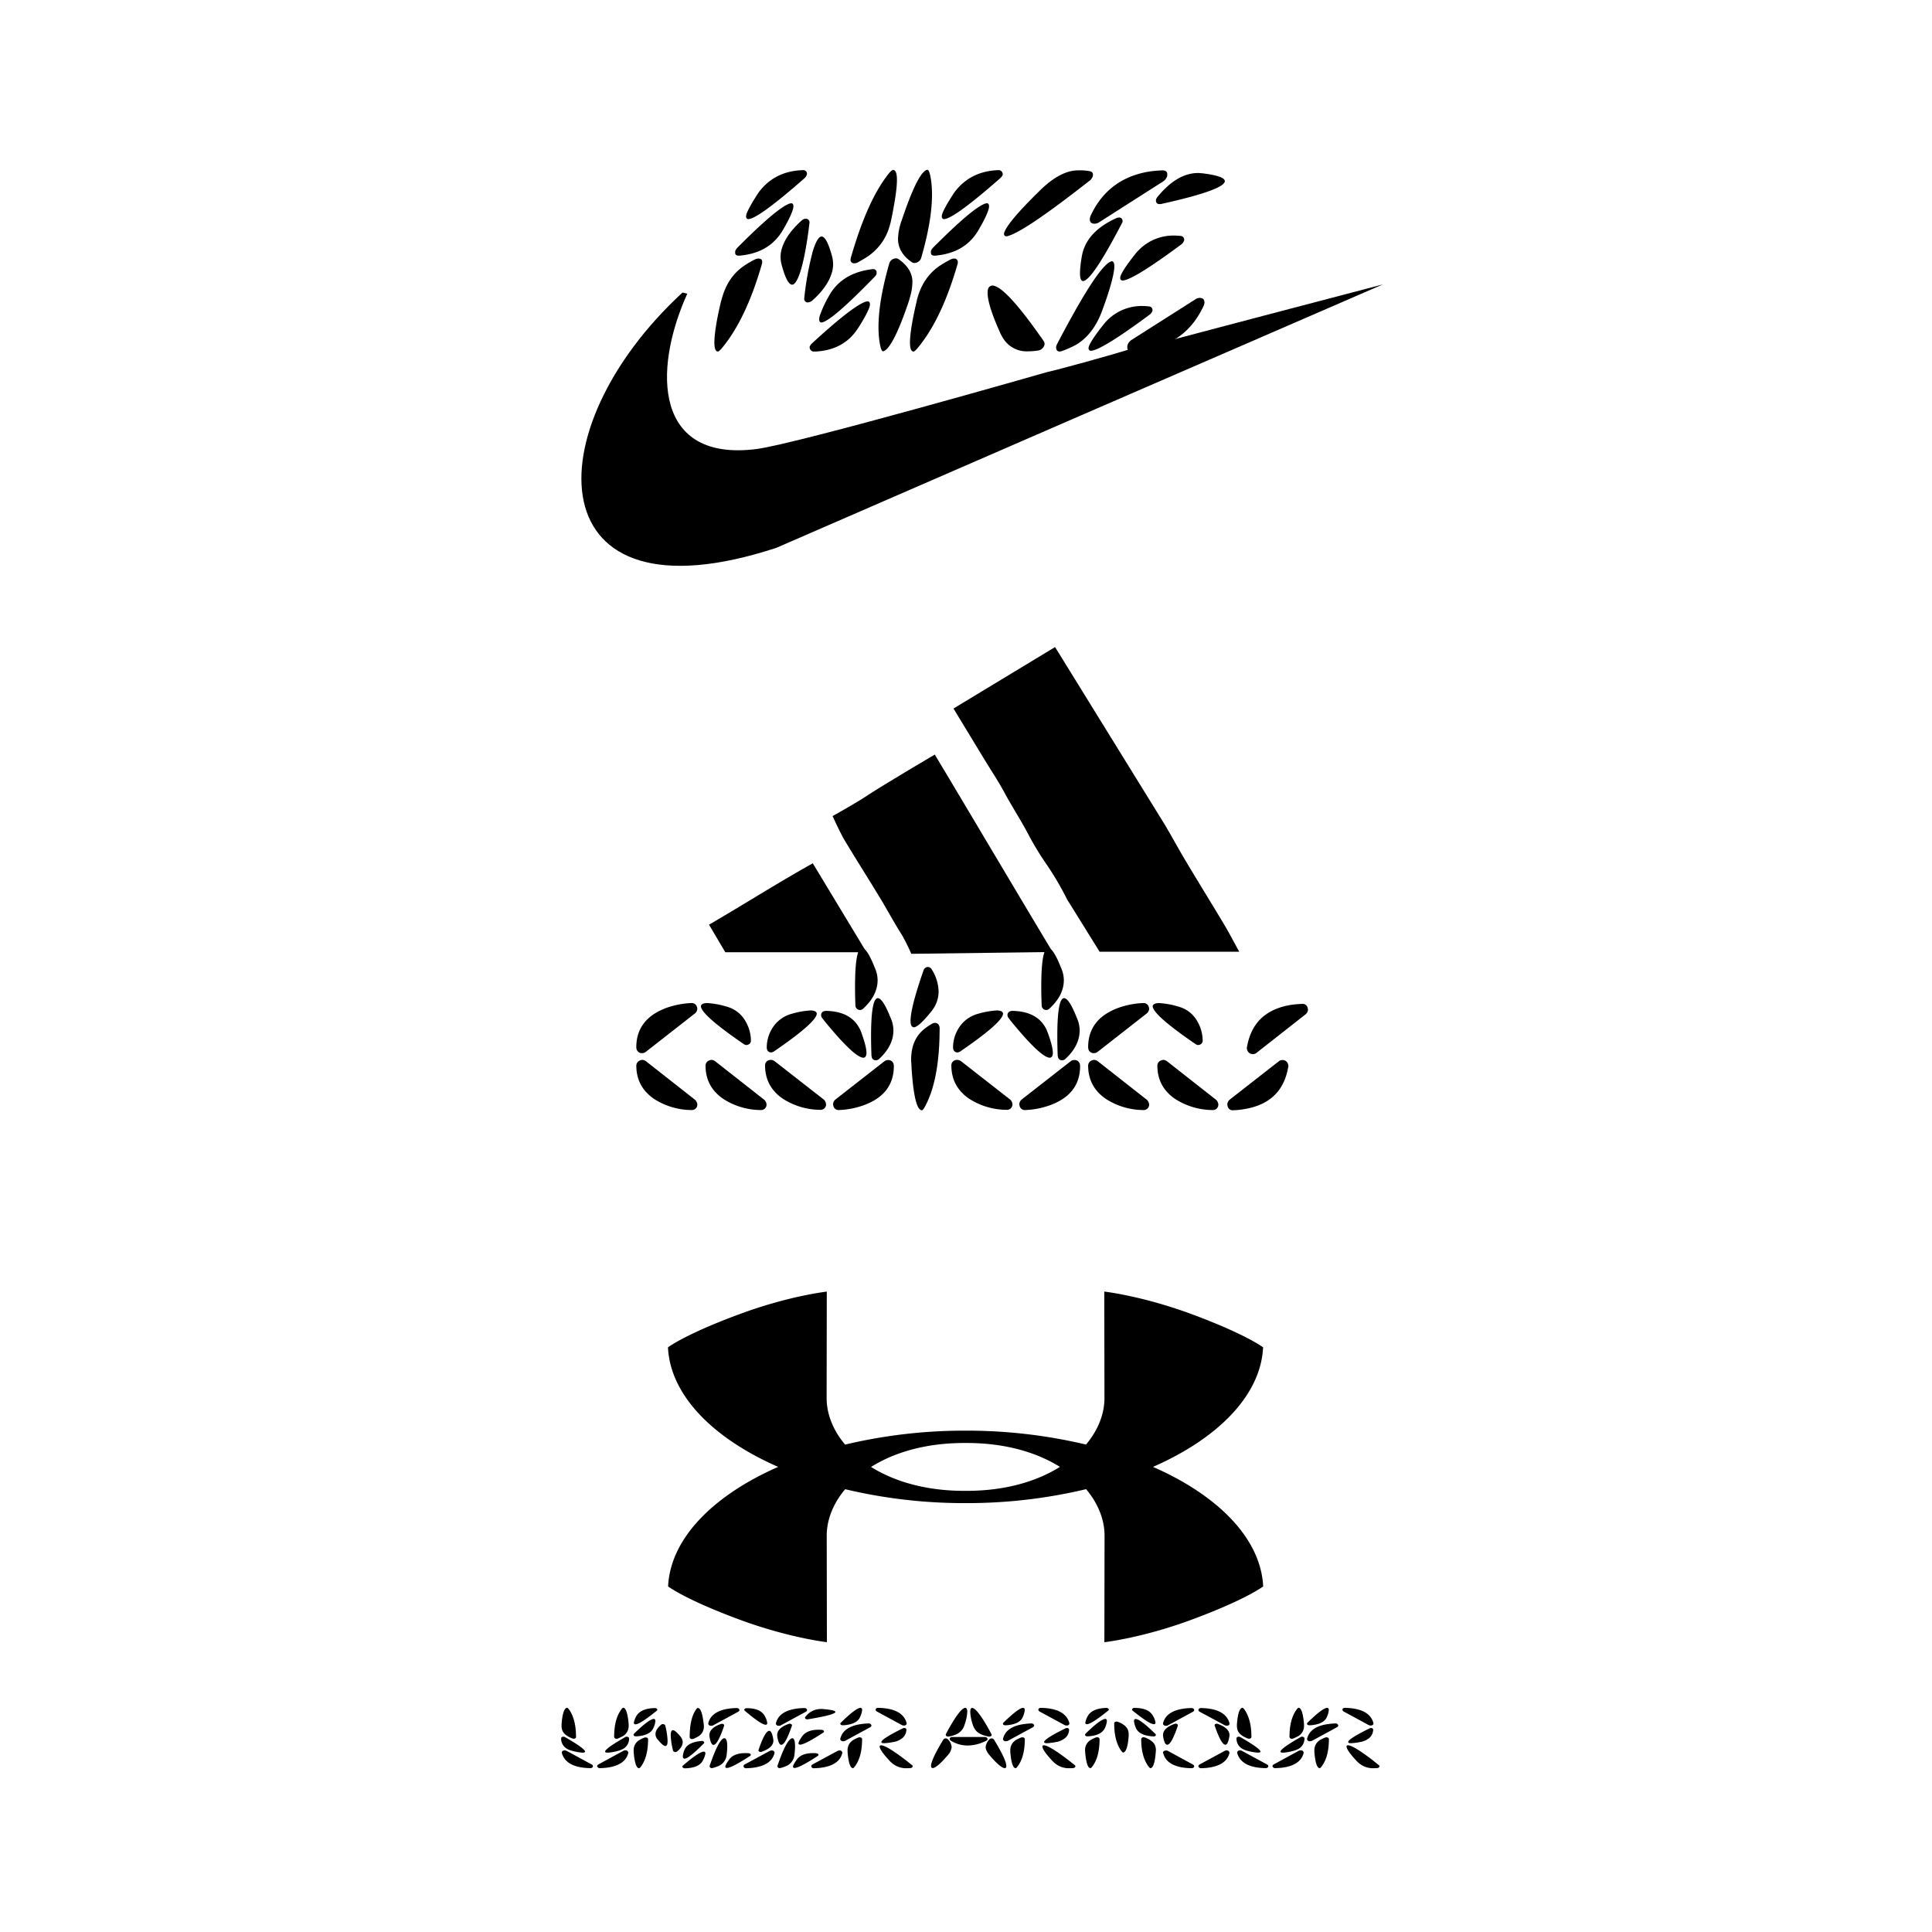 <svg id="Layer_1" data-name="Layer 1" xmlns="http://www.w3.org/2000/svg" viewBox="0 0 1080 1080"><defs><style>.cls-1{fill-rule:evenodd;}</style></defs><title>14b</title><path d="M651.13,461c4,6.71,7.7,13.63,11.72,20.34,7.08,11.86,14.36,23.59,21.45,35.45,2.85,4.78,5.41,9.73,8.45,15.23H614.68L598.1,505.32c-.57-.92-1.2-1.81-1.7-2.77a167.75,167.75,0,0,0-11.07-18.92,164.54,164.54,0,0,1-10.93-18.06c-4.07-7.62-8.78-14.85-12.87-22.44-3.47-6.43-7.54-12.52-11.34-18.77L533,396.07l56.79-34.36"/><path d="M588.42,532.18c-21.68-36.07-44-73.92-65.87-110.37-6.93,4.12-13.21,7.8-19.43,11.58-6.49,3.93-13,7.83-19.36,12-6,3.94-18.34,10.8-18.34,10.8s4.42,9.71,6.77,13.61c6.42,10.68,13.12,21.21,19.59,31.86,4.2,6.93,8,14.1,12.37,20.93a110.9,110.9,0,0,1,5.27,10.6"/><path d="M405.45,532.31l-9.1-15.4c19.38-11.28,38.27-23.3,58-34.32l29.09,48.15a6.09,6.09,0,0,1-.39,1c-.16.23-.41.56-.62.56C456.92,532.31,431.43,532.31,405.45,532.31Z"/><path d="M386.49,560.71h.12a3,3,0,0,1,3.07,2.48,3.45,3.45,0,0,1,.12.83,3.73,3.73,0,0,1-1.3,2.48L361,588a3.25,3.25,0,0,1-2,.71,3,3,0,0,1-3.18-2.36,3.79,3.79,0,0,1-.12-.94q0-15.81,17-22.06A47.53,47.53,0,0,1,386.49,560.71Zm0,59.81a39.09,39.09,0,0,1-20.52-6q-10.14-6.72-10.26-18.63a3.14,3.14,0,0,1,2.36-3.19,3,3,0,0,1,1.06-.23,4,4,0,0,1,1.89.7l27.48,21.59a4.09,4.09,0,0,1,1.3,2.47,3,3,0,0,1-2.24,3.19,3.87,3.87,0,0,1-.95.12Zm19.35-57.92q9.07,2.37,12.62,11.92a21.22,21.22,0,0,1,1.3,7.07,2.33,2.33,0,0,1-2,2.48,1,1,0,0,1-.47.12,3.06,3.06,0,0,1-1.42-.47q-23.94-16.4-24.06-21.24.24-1.65,3.42-1.77A46.14,46.14,0,0,1,405.84,562.6Zm19.34,57.92a39.09,39.09,0,0,1-20.52-6q-10.14-6.72-10.26-18.63a3.14,3.14,0,0,1,2.36-3.19,3,3,0,0,1,1.06-.23,3.94,3.94,0,0,1,1.88.7l27.49,21.59a4.09,4.09,0,0,1,1.3,2.47,3,3,0,0,1-2.25,3.19,3.79,3.79,0,0,1-.94.12Z"/><path d="M458.46,620.4a39.09,39.09,0,0,1-20.52-6q-10.14-6.72-10.26-18.63a3,3,0,0,1,2.36-3.19,5.65,5.65,0,0,1,.94-.11,4.09,4.09,0,0,1,2,.7l27.49,21.47a4.08,4.08,0,0,1,1.3,2.48,3,3,0,0,1-2.25,3.18,3.79,3.79,0,0,1-.94.12Zm-15.92-53.67a46.81,46.81,0,0,1,10.62-1.89q3.3.12,3.42,1.77-.12,4.85-24.07,21.24a3.7,3.7,0,0,1-1.41.47,2.34,2.34,0,0,1-2.36-1.89,2.21,2.21,0,0,1-.12-.71,20.19,20.19,0,0,1,5.07-13.56A18.27,18.27,0,0,1,442.54,566.73Zm39,10.62q2.84,7.78,2.83,11.32c-.08,1.65-.63,2.52-1.65,2.6q-5.07,0-21.94-20.65c-.39-.55-.78-1.06-1.18-1.53a2.71,2.71,0,0,1-.59-1.53,2.17,2.17,0,0,1,2-2.36,1.87,1.87,0,0,1,.59-.12q14.39.24,19.22,10.5C481.11,576.21,481.35,576.8,481.58,577.35ZM469,620.52h-.12a3,3,0,0,1-3.06-2.48,3.39,3.39,0,0,1-.12-.83,3.55,3.55,0,0,1,1.18-2.47l27.48-21.47a3.31,3.31,0,0,1,2-.71,3,3,0,0,1,3.18,2.36,3.87,3.87,0,0,1,.12,1q0,15.92-17.1,22A45.46,45.46,0,0,1,469,620.52Zm20.29-78.91a17.11,17.11,0,0,1,1.3,6.48q-.12,8.5-8.14,15.81a2.69,2.69,0,0,1-1.77.71,2.59,2.59,0,0,1-2.48-2.36c-.16-3.78-.23-7.27-.23-10.5q0-21.71,3.89-21.82,2.83,0,7.31,11.44A.35.35,0,0,1,489.25,541.61Zm8.85,28.07a17.15,17.15,0,0,1,1.29,6.49q-.12,8.61-8.14,15.92a2.46,2.46,0,0,1-1.65.59,2.17,2.17,0,0,1-2.36-2,.86.86,0,0,1-.11-.36q-.24-5.9-.24-11,0-21.23,3.77-21.35,2.83,0,7.32,11.44A.35.35,0,0,1,498.1,569.68Z"/><path d="M520.78,565.2q-7.2,9-10,9.08Q509,574,509,570.74q0-7.54,7.31-28.43a2.64,2.64,0,0,1,2.36-1.76,2.59,2.59,0,0,1,2.13,1.29,24.15,24.15,0,0,1,3.89,12.62A17.69,17.69,0,0,1,520.78,565.2Zm-5.43,55.44q-3.9,0-5.54-20.17c-.16-2-.28-3.93-.36-5.9a7.33,7.33,0,0,0-.12-1.18v-1.06q0-11.08,7.2-17a32.82,32.82,0,0,1,4.72-3.18,3.52,3.52,0,0,1,1.29-.36,2.53,2.53,0,0,1,2.6,2.13,2.15,2.15,0,0,1,.12.7q0,27.14-7.2,42Q516.17,620.64,515.35,620.64Z"/><path d="M562.61,620.4a39.1,39.1,0,0,1-20.53-6q-10.14-6.72-10.26-18.63a3,3,0,0,1,2.36-3.19,5.75,5.75,0,0,1,1-.11,4.12,4.12,0,0,1,2,.7l27.48,21.47a4,4,0,0,1,1.3,2.48,3,3,0,0,1-2.24,3.18,3.85,3.85,0,0,1-.94.12Zm-15.93-53.67a47,47,0,0,1,10.62-1.89q3.3.12,3.42,1.77-.12,4.85-24.06,21.24a3.68,3.68,0,0,1-1.42.47,2.34,2.34,0,0,1-2.36-1.89,2.5,2.5,0,0,1-.11-.71,20.19,20.19,0,0,1,5.07-13.56A18.2,18.2,0,0,1,546.68,566.73Zm39.05,10.62q2.82,7.78,2.83,11.32c-.08,1.65-.63,2.52-1.65,2.6q-5.08,0-21.94-20.65c-.4-.55-.79-1.06-1.18-1.53a2.64,2.64,0,0,1-.59-1.53,2.17,2.17,0,0,1,2-2.36,1.92,1.92,0,0,1,.59-.12q14.4.24,19.23,10.5C585.25,576.21,585.49,576.8,585.73,577.35Zm-12.62,43.17H573a3,3,0,0,1-3.07-2.48,3.39,3.39,0,0,1-.12-.83,3.59,3.59,0,0,1,1.18-2.47l27.49-21.47a3.26,3.26,0,0,1,2-.71,3,3,0,0,1,3.19,2.36,4.4,4.4,0,0,1,.11,1q0,15.92-17.1,22A45.34,45.34,0,0,1,573.11,620.52Zm20.28-78.91a16.92,16.92,0,0,1,1.3,6.48q-.12,8.5-8.14,15.81a2.69,2.69,0,0,1-1.77.71,2.59,2.59,0,0,1-2.47-2.36c-.16-3.78-.24-7.27-.24-10.5q0-21.71,3.89-21.82,2.84,0,7.32,11.44A.37.37,0,0,1,593.39,541.61Zm8.85,28.07a17,17,0,0,1,1.3,6.49q-.12,8.61-8.14,15.92a2.46,2.46,0,0,1-1.65.59,2.17,2.17,0,0,1-2.36-2,.92.92,0,0,1-.12-.36c-.16-3.93-.23-7.59-.23-11q0-21.23,3.77-21.35,2.84,0,7.31,11.44A.35.35,0,0,1,602.24,569.68Z"/><path d="M639.06,560.71h.12a3,3,0,0,1,3.07,2.48,3.45,3.45,0,0,1,.12.83,3.73,3.73,0,0,1-1.3,2.48L613.58,588a3.22,3.22,0,0,1-2,.71,3,3,0,0,1-3.19-2.36,4.31,4.31,0,0,1-.11-.94q0-15.81,17-22.06A47.53,47.53,0,0,1,639.06,560.71Zm0,59.81a39.09,39.09,0,0,1-20.52-6q-10.14-6.72-10.26-18.63a3.14,3.14,0,0,1,2.36-3.19,3,3,0,0,1,1.06-.23,3.94,3.94,0,0,1,1.88.7l27.49,21.59a4.09,4.09,0,0,1,1.3,2.47,3,3,0,0,1-2.25,3.19,3.79,3.79,0,0,1-.94.12Zm19.35-57.92Q667.49,565,671,574.52a21.22,21.22,0,0,1,1.3,7.07,2.33,2.33,0,0,1-2,2.48,1,1,0,0,1-.47.12,3,3,0,0,1-1.42-.47q-23.94-16.4-24.06-21.24.24-1.65,3.42-1.77A46.14,46.14,0,0,1,658.41,562.6Zm19.34,57.92a39.09,39.09,0,0,1-20.52-6q-10.15-6.72-10.26-18.63a3.14,3.14,0,0,1,2.36-3.19,3,3,0,0,1,1.06-.23,4,4,0,0,1,1.88.7l27.49,21.59a4,4,0,0,1,1.29,2.47,3,3,0,0,1-2.24,3.19,3.79,3.79,0,0,1-.94.12Z"/><path d="M689.38,620.64h-.12a2.84,2.84,0,0,1-3.07-2.6,3.13,3.13,0,0,1-.12-.71,3.76,3.76,0,0,1,1.3-2.59l27.49-21.47a3.26,3.26,0,0,1,2-.71A3.13,3.13,0,0,1,720,594.8a2.9,2.9,0,0,1,.24,1.07v.23a.92.92,0,0,0-.12.36q-3.3,19.57-23.47,23.35A44.68,44.68,0,0,1,689.38,620.64Zm38.45-59.45H728a2.81,2.81,0,0,1,3.06,2.59,3.22,3.22,0,0,1,.12.71,3.69,3.69,0,0,1-1.3,2.48l-27.48,21.58a3.24,3.24,0,0,1-2,.71,3.15,3.15,0,0,1-3.19-2.36,2.82,2.82,0,0,1-.23-1.06v-.35a.37.37,0,0,0,.11-.24q3.42-19.93,24.3-23.47A57.74,57.74,0,0,1,727.83,561.19Z"/><path class="cls-1" d="M639.24,194.19c-1.55-.08-3-.1-4.49-.1-.85.31-1.7.62-2.57.91-9.44,3.08-40.77,11.72-46.87,13,0,0-139.31,40-162.35,43-56.64,7.3-58.43-43.19-38.77-86.82l-2.65-.66c-83.4,76.8-81.42,186.72,52.47,142.71Q603.51,232.48,773,159,706.06,176.52,639.24,194.19Z"/><path d="M401.32,196.51q-3.78,0-.32-18.63.87-4.4,2-9.18l.69-2.39q3.31-11.58,12.09-17.61a46.44,46.44,0,0,1,6.49-3.78,4.13,4.13,0,0,1,1.62-.38c1.59,0,2.31.72,2.16,2.14a2,2,0,0,1-.06.63q-8.3,28.94-20.55,44.92C403.28,195.08,401.9,196.51,401.32,196.51Zm36.34-67.94q-7.23,12.45-23.08,14.21a8.41,8.41,0,0,1-1.42.13h-.25c-1.42,0-2.07-.67-1.94-2a2,2,0,0,1,.06-.63,5.69,5.69,0,0,1,1-1.64Q433.56,117,440.84,114a4.75,4.75,0,0,1,1.61-.38c1.05.17,1.32,1.26.83,3.28Q442.08,121,437.66,128.57ZM424,107.68q9-12.2,25.12-12.58A2,2,0,0,1,451,97.74a4.75,4.75,0,0,1-1.14,1.76q-26.07,22.91-31.64,23c-1-.17-1.37-1-1-2.64Q418.42,116.23,424,107.68Zm12.9,40.14a16,16,0,0,1,.17-8.94q2.4-7.92,11.18-15.72a3.32,3.32,0,0,1,2.26-.88,2,2,0,0,1,2,2.26q-1.93,16.35-4.74,26.17-2.51,8.31-4.93,8.43-2.89,0-5.89-11.07A.3.3,0,0,1,436.92,147.82Zm28.28-4.28a16.37,16.37,0,0,1-.18,8.93q-2.43,8.06-11,15.6a4.52,4.52,0,0,1-2.43,1,2,2,0,0,1-2-2.27,171.92,171.92,0,0,1,4.73-26.17q2.52-8.29,4.94-8.43,2.89,0,5.88,11.08A.3.3,0,0,1,465.2,143.54Zm14.48,39.88q-7.79,12.21-23.63,13.09h-1.39a2.38,2.38,0,0,1-2-2.77,5.43,5.43,0,0,1,1.1-1.64q22.56-20.76,30-23.4a6.11,6.11,0,0,1,1.46-.25c1,.17,1.35,1.13.93,2.89Q484.92,175.24,479.68,183.42Zm-16.2-18.12q7.2-12.83,24.27-14.84H488a1.79,1.79,0,0,1,2,2.14,1.21,1.21,0,0,1,0,.5,4.48,4.48,0,0,1-.94,1.51q-24.81,25.54-30,25.67-1.68-.25-.84-3.65A63,63,0,0,1,463.48,165.3ZM499.25,95q4.15,0,.27,21-.57,3.28-1.29,6.67c-.18.93-.47,2.1-.88,3.53A30.33,30.33,0,0,1,485,143.41c-1.65,1.09-3.57,2.23-5.75,3.4a4.13,4.13,0,0,1-1.62.38,1.9,1.9,0,0,1-2.15-2.14,3.67,3.67,0,0,1,.12-.88q8.67-30.19,19.59-45C497.11,96.44,498.47,95.06,499.25,95Z"/><path d="M497.1,147.31a3.89,3.89,0,0,1,2.93-2.77,2.86,2.86,0,0,1,.79-.12,2.63,2.63,0,0,1,1.4.38q7.45,5.16,7.83,12.2a31,31,0,0,1-1.38,9.18l-.68,2.39q-8.24,24.28-13.4,27.43a2.1,2.1,0,0,1-1,.38q-1.14,0-2-5.79Q489.35,174.36,497.1,147.31ZM515,144a3.94,3.94,0,0,1-3,2.89,3.57,3.57,0,0,1-.79.13,2.75,2.75,0,0,1-1.4-.38q-7.58-5.15-7.81-12.7a31.3,31.3,0,0,1,1.4-8.81l.32-1.13a13.08,13.08,0,0,0,.49-1.26q8.55-25.41,13.6-27.68a2.52,2.52,0,0,1,.66-.13q1.14,0,2,5.79Q522.78,117,515,144Z"/><path d="M510.69,196.51q-4.14,0,.26-21.52.65-3.13,1.43-6.29a8.77,8.77,0,0,0,.23-1.26c.15-.5.25-.88.33-1.13q3.31-11.58,12.38-17.74a57.55,57.55,0,0,1,6.33-3.65,4.09,4.09,0,0,1,1.62-.38,1.91,1.91,0,0,1,2.15,2.14,2.47,2.47,0,0,1-.09.76q-8.3,28.94-20.52,44.79Q511.57,196.51,510.69,196.51ZM547,128.57Q539.82,141,524,142.78a8.5,8.5,0,0,1-1.42.13h-.25c-1.43,0-2.07-.67-1.94-2a2.32,2.32,0,0,1,0-.63,5.7,5.7,0,0,1,1-1.64Q542.92,117,550.21,114a4.85,4.85,0,0,1,1.62-.38c1,.17,1.32,1.26.82,3.28Q551.47,121,547,128.57ZM533.4,107.68q9-12.2,25.12-12.58a2.35,2.35,0,0,1,2,2.64,4.84,4.84,0,0,1-1.26,1.76q-26.07,22.91-31.64,23c-1-.17-1.38-1-1-2.64Q527.8,116.23,533.4,107.68ZM583.62,191a2.52,2.52,0,0,1,.17,2,4.34,4.34,0,0,1-3.21,2.9,37.72,37.72,0,0,1-6.06.5,15.42,15.42,0,0,1-14.18-8,19.82,19.82,0,0,1-1.52-3q-8.05-18-6.48-23.91a2.7,2.7,0,0,1,2.3-1.88q6.79,0,26.05,27.17C581.71,188.12,582.68,189.54,583.62,191Zm25.9-90.33q-38.47,30.19-47,31.45c-1-.17-1.46-.8-1.22-1.89q1.85-6,20.19-23.9,10.14-9.94,19.24-11c.94-.08,1.88-.12,2.8-.12a30.32,30.32,0,0,1,5.77.5c1.42.33,1.93,1.3,1.56,2.89A5.17,5.17,0,0,1,609.52,100.64Z"/><path d="M590.65,192.86q22.05-42.29,29.79-46.43a2.79,2.79,0,0,1,1.12-.38q3.06.25-.76,13.59-1.83,6.42-5,14.85-4.9,12.7-14.29,18.24a56.53,56.53,0,0,1-7.93,3.52,9.7,9.7,0,0,1-1.07.26c-1.43,0-2.14-.76-2.12-2.27a2.15,2.15,0,0,1,.09-.75ZM604.81,143a17.83,17.83,0,0,1,.52-2.26q3.36-11.7,18.3-18.62l.58-.25a2.9,2.9,0,0,1,1.2-.25,1.82,1.82,0,0,1,2.1,1.88,2.44,2.44,0,0,1-.09.76l-.07.25a1.29,1.29,0,0,0-.24.38q-16.79,32.2-21.69,32.21-3,0-.68-13.84A2.5,2.5,0,0,1,604.81,143Zm12,38.5a27.11,27.11,0,0,1,22-10.44,32.79,32.79,0,0,1,3.71.25,2,2,0,0,1,1.63,2.64,4.43,4.43,0,0,1-1.42,1.89q-27.16,20.13-33,20.26c-1-.17-1.42-.88-1.14-2.14Q609.7,190.46,616.79,181.53Zm-7.27-60.64q9.75-21.26,33.1-25a67.79,67.79,0,0,1,7.1-.62h.12q2.89,0,2.64,2.64a3.1,3.1,0,0,1-.09.75,5.79,5.79,0,0,1-2.17,2.77l-35.89,22.9a4.68,4.68,0,0,1-2.48.75c-1.76,0-2.65-.83-2.67-2.51a4.43,4.43,0,0,1,.16-1Zm25,21.26a27.11,27.11,0,0,1,22-10.44,32.79,32.79,0,0,1,3.71.25,2.05,2.05,0,0,1,1.63,2.65,4.68,4.68,0,0,1-1.46,2q-27.17,20.13-33,20.25c-1-.16-1.42-.92-1.12-2.26Q627.41,151.08,634.5,142.15Zm-1.75,54.36h-.12c-1.85,0-2.67-.93-2.48-2.77a3.2,3.2,0,0,1,.09-.76,5.64,5.64,0,0,1,2-2.76l36-22.9a4.46,4.46,0,0,1,2.36-.76q2.64,0,2.67,2.52a4.34,4.34,0,0,1-.16,1l-.18.63q-9.51,20.89-32.18,24.91A51.9,51.9,0,0,1,632.75,196.51Zm39-99.65q13.62,1.64,12.85,4.78-1.54,4.9-35.78,12.46h-.63a1.78,1.78,0,0,1-2-2.14.94.94,0,0,1,0-.5,5.3,5.3,0,0,1,.74-1.26q10.86-13.33,22.6-13.46A14.89,14.89,0,0,1,671.77,96.86Z"/><path d="M644.54,820c36.45-16,60.25-40.11,61.54-66.82,0,0-9.62-7.41-40.68-18.84-27.28-10-48.1-12.34-48.1-12.34l.1,59.52c0,8.89-3.57,18-10.31,26a288.75,288.75,0,0,0-67.31-7.78h0a288.78,288.78,0,0,0-67.37,7.8c-6.74-8-10.32-17.12-10.32-26l.09-59.52s-20.8,2.3-48.09,12.34C383,745.77,373.4,753.18,373.4,753.18,374.68,779.9,398.49,804,435,820c-36.45,16-60.25,40.11-61.53,66.81,0,0,9.61,7.42,40.67,18.84,27.29,10,48.1,12.34,48.1,12.34l-.1-59.51c0-8.9,3.57-18,10.32-26a287.61,287.61,0,0,0,67.3,7.77h0a287.08,287.08,0,0,0,67.38-7.8c6.74,8,10.31,17.14,10.31,26L617.35,918s20.81-2.3,48.09-12.34c31.07-11.42,40.68-18.84,40.68-18.84C704.83,860.11,681,836,644.54,820M539.75,833.39H539c-21.58,0-39.17-5.29-52.08-13.36,12.91-8.1,30.51-13.39,52.13-13.39h1.38c21.59,0,39.17,5.29,52.08,13.36-12.91,8.09-30.51,13.39-52.12,13.39"/><path d="M319.92,978.75q-5.54-1.38-6.2-6.06a8.39,8.39,0,0,1-.06-1c.12-.53.54-.82,1.26-.88a2.58,2.58,0,0,1,.85.21q11.24,6.43,11.3,8.15c-.08.36-.54.55-1.38.58A30,30,0,0,1,319.92,978.75Zm2.1-7.81q0,.75-1,1l-.36,0a2,2,0,0,1-.72-.13c-2.89-1.14-4.71-2.54-5.48-4.22a7.28,7.28,0,0,1-.54-2.92v-.79c.4-5.38,1.29-8.41,2.65-9.11a1,1,0,0,1,.42-.12q.54,0,1.74,1.92Q322,962,322,970.94Zm7.76,17.46q-11.07-.25-14.55-5.85a9.27,9.27,0,0,1-1.15-2.67v-.21c0-.62.4-1,1.21-1.17a3.28,3.28,0,0,1,.48,0,2.55,2.55,0,0,1,1,.25l14.07,7.64a1.07,1.07,0,0,1,.61.88c0,.61-.41,1-1.21,1.12a2.37,2.37,0,0,1-.42,0Zm5.78,0h-.06a1.57,1.57,0,0,1-1.63-.88.88.88,0,0,1-.06-.29,1.23,1.23,0,0,1,.66-.88l14-7.64a2.26,2.26,0,0,1,1.08-.25,1.51,1.51,0,0,1,1.56.83.76.76,0,0,1,.12.38v.21q-1.74,7.05-12.39,8.31Q337.24,988.35,335.56,988.4Zm9.86-9.65a26.71,26.71,0,0,1-5.77,1c-.89,0-1.35-.22-1.39-.58q.06-1.75,11.31-8.15a1.86,1.86,0,0,1,.84-.21c.72.11,1.14.4,1.26.88a6.53,6.53,0,0,1-4,6.26A12.8,12.8,0,0,1,345.42,978.75Zm2.95-24.1q1.86,0,2.76,6.39c.12.89.22,1.84.3,2.84v.79a6.51,6.51,0,0,1-3.54,6c-.73.39-1.55.78-2.47,1.17a2,2,0,0,1-.72.13,1.28,1.28,0,0,1-1.33-.75.61.61,0,0,1-.06-.25q0-9.62,3.67-14.87C347.62,955.12,348.09,954.65,348.37,954.65Z"/><path d="M365.28,965.88q-1.74,4.14-9.08,4.72a5.29,5.29,0,0,1-.66,0h-.12q-1,0-1.2-.66a.57.57,0,0,1-.06-.21,1.11,1.11,0,0,1,.24-.55q7.34-7.19,10.4-8.18a2.39,2.39,0,0,1,.72-.13c.52.06.81.42.85,1.09A10.82,10.82,0,0,1,365.28,965.88Zm-8.06,22.56q-1.8,0-2.7-6.18c-.12-1-.22-2-.3-3v-.8a6.4,6.4,0,0,1,3.36-5.84,16.05,16.05,0,0,1,2.59-1.26,2.27,2.27,0,0,1,.72-.12c.76,0,1.21.23,1.33.71a.68.68,0,0,1,.06.21q0,9.6-3.67,14.91C358,988,357.5,988.44,357.22,988.44ZM355.9,959q2.64-4.05,10.29-4.18c.76.09,1.18.38,1.26.88a.93.93,0,0,1-.3.58q-9.33,7.6-12,7.65a.86.86,0,0,1-.84-.88A11.8,11.8,0,0,1,355.9,959Zm11.67,13.32a4.55,4.55,0,0,1-1.14-3q.06-2.64,3.18-5.22a1.46,1.46,0,0,1,1-.3c.68.06,1.1.31,1.26.76a38.83,38.83,0,0,1,1.32,8.68c0,1.84-.44,2.77-1.2,2.8-.92,0-2.37-1.22-4.33-3.67A.12.12,0,0,1,367.57,972.27Zm12.93-1.42a4.7,4.7,0,0,1,1.14,3q-.06,2.67-3.12,5.18a2,2,0,0,1-1,.33q-1-.08-1.26-.75a38.9,38.9,0,0,1-1.32-8.69c0-1.84.44-2.77,1.2-2.8.92,0,2.37,1.23,4.33,3.68C380.48,970.8,380.5,970.83,380.5,970.85Zm12.39,13.24q-2,4-9.5,4.35h-.66a1.46,1.46,0,0,1-1.33-.92,1,1,0,0,1,.3-.54q7.95-6.9,11.13-7.77a3.36,3.36,0,0,1,.66-.09.9.9,0,0,1,.84,1A11.44,11.44,0,0,1,392.89,984.09Zm-10.22-6q1.68-4.26,9.56-4.93h.12c.68,0,1.1.24,1.26.71a.29.29,0,0,1,.06.17.87.87,0,0,1-.24.5q-8.35,8.47-10.82,8.52c-.57-.06-.87-.46-.91-1.21A11.58,11.58,0,0,1,382.67,978.08Zm7.45-23.35q2,0,3,7c.12.72.22,1.46.3,2.21a9.42,9.42,0,0,1,.06,1.17,6.38,6.38,0,0,1-3.55,5.72c-.64.36-1.4.74-2.28,1.13a2.27,2.27,0,0,1-.72.12,1.27,1.27,0,0,1-1.33-.71.83.83,0,0,1-.06-.29q0-10,3.19-14.95Q389.58,954.78,390.12,954.73Z"/><path d="M411.61,954.81h.06c.92,0,1.46.3,1.62.88a1,1,0,0,1,.07.25,1.27,1.27,0,0,1-.67.92l-14,7.6a2.26,2.26,0,0,1-1.08.25,1.58,1.58,0,0,1-1.63-.83,1,1,0,0,1-.06-.34v-.21q1.75-7.05,12.39-8.31C409.39,954.91,410.49,954.84,411.61,954.81Zm-15,15.92a3.92,3.92,0,0,1-.06-.75q0-3.88,6.2-6.19l.24-.08a1.8,1.8,0,0,1,.54-.08,1.26,1.26,0,0,1,1.26.62.63.63,0,0,1,.07.25s0,.07-.07.13v.08q-3.6,10.69-5.95,10.7-1.44,0-2.23-4.6Zm.06,16.45q4.94-14.45,7.94-15.49a2,2,0,0,1,.37,0c1,.05,1.56,1.56,1.56,4.51a39.27,39.27,0,0,1-.36,4.93,7.54,7.54,0,0,1-4.33,6,23.65,23.65,0,0,1-3.31,1.17l-.48.09a1.28,1.28,0,0,1-1.33-.76.54.54,0,0,1-.06-.25Zm11-3.71q2.66-3.47,9.08-3.47c.52,0,1.13,0,1.81.08s1.06.41,1.14.88a.94.94,0,0,1-.42.63q-10.23,6.67-13,6.72c-.52,0-.8-.29-.84-.71Q405.54,986.43,407.7,983.47Zm9.63,5h-.07c-.88,0-1.4-.31-1.56-.92a.86.86,0,0,1-.06-.25,1.18,1.18,0,0,1,.6-.92l14.08-7.6a2.14,2.14,0,0,1,1-.25,1.57,1.57,0,0,1,1.62.83,1,1,0,0,1,.06.34v.21q-1.68,6.93-12,8.27A34.19,34.19,0,0,1,417.33,988.44Zm10.16-29.24a10.29,10.29,0,0,1,1.44,4c0,.58-.32.89-.84.92q-2.52,0-11.73-7.85a.83.83,0,0,1-.3-.55,1.33,1.33,0,0,1,1.27-.87h.05c4.94,0,8.2,1.33,9.81,3.84A3.31,3.31,0,0,1,427.49,959.2Zm4.75,13a3.49,3.49,0,0,1,.12.75q0,3.88-6.31,6.18a.74.74,0,0,0-.18.09,1.87,1.87,0,0,1-.55.08,1.25,1.25,0,0,1-1.26-.63.54.54,0,0,1-.06-.25s0,0,.06-.08v-.13q3.62-10.68,6-10.69,1.44,0,2.22,4.6Z"/><path d="M433.73,963.33q1.74-7.05,12.39-8.31c1.08-.11,2.18-.18,3.31-.21h.06c.92,0,1.46.3,1.62.88a.86.86,0,0,1,.06.25,1.26,1.26,0,0,1-.66.92l-14,7.6a2.33,2.33,0,0,1-1.09.25,1.57,1.57,0,0,1-1.62-.83,1,1,0,0,1-.06-.34Zm.78,7.36a4,4,0,0,1-.06-.76q0-3.88,6.2-6.18l.24-.08a1.53,1.53,0,0,1,.54-.09,1.25,1.25,0,0,1,1.26.63.57.57,0,0,1,.06.25v.09a.22.22,0,0,0-.06.12q-3.62,10.7-5.95,10.69-1.46,0-2.23-4.59Zm.06,16.54q4.76-14,7.88-15.42a1.38,1.38,0,0,1,.48-.12c1,0,1.5,1.56,1.5,4.51a39.27,39.27,0,0,1-.36,4.93,7.52,7.52,0,0,1-4.33,6,22.76,22.76,0,0,1-3.31,1.17l-.48.09a1.26,1.26,0,0,1-1.32-.75.62.62,0,0,1-.06-.26Zm10.95-3.76q2.64-3.47,9.08-3.47c.52,0,1.12,0,1.8.08s1.07.41,1.15.88a.94.94,0,0,1-.42.63q-10.23,6.67-13,6.72c-.52,0-.8-.29-.84-.71Q443.35,986.43,445.52,983.47Zm3.06-13.08q2.66-3.46,9.09-3.46c.52,0,1.12,0,1.8.08s1.06.4,1.14.88a1,1,0,0,1-.42.67q-10.21,6.68-13,6.72-.78-.09-.84-.75Q446.42,973.36,448.58,970.39Zm11.61-15q6.74.54,6.8,1.58-.06,1.63-15.4,4.14h-.3c-.68,0-1.1-.24-1.26-.71a.29.29,0,0,1-.06-.17,1.33,1.33,0,0,1,.18-.42,10.81,10.81,0,0,1,9-4.47A9.24,9.24,0,0,1,460.19,955.36Zm-5,33.08h-.06c-.88,0-1.4-.31-1.56-.92a.86.86,0,0,1-.06-.25,1.18,1.18,0,0,1,.6-.92l14.07-7.6a2.14,2.14,0,0,1,1-.25,1.58,1.58,0,0,1,1.63.83,1,1,0,0,1,.06.34v.21q-1.68,6.93-12,8.27A34.37,34.37,0,0,1,455.2,988.44Z"/><path d="M480.84,959.7q-1.63,4.09-9,4.72a7.59,7.59,0,0,1-.79,0H471c-.68,0-1.08-.22-1.2-.67a.48.48,0,0,1-.06-.21,1.11,1.11,0,0,1,.24-.5q8.48-8.31,11.07-8.35c.56.06.86.43.9,1.13A11.67,11.67,0,0,1,480.84,959.7Zm4.57,3.72h.06a1.55,1.55,0,0,1,1.62.87.93.93,0,0,1,.06.3,1.26,1.26,0,0,1-.66.92l-14,7.6a2.33,2.33,0,0,1-1.09.25,1.57,1.57,0,0,1-1.62-.84,1,1,0,0,1-.06-.33V972q1.68-6.93,12-8.27A31.86,31.86,0,0,1,485.41,963.42Zm-8.6,25q-2,0-2.83-7.19c-.08-.64-.14-1.31-.18-2v-.84a6.47,6.47,0,0,1,3.49-5.89,21.32,21.32,0,0,1,2.52-1.21,2.57,2.57,0,0,1,.67-.12c.72,0,1.18.23,1.38.71a.54.54,0,0,1,.06.25q0,9.6-3.73,14.87C477.55,987.94,477.09,988.41,476.81,988.44Zm14.31-33.71q11.07.25,14.56,5.85a9.28,9.28,0,0,1,1.14,2.67v.21c0,.58-.4,1-1.2,1.13a3.28,3.28,0,0,1-.48,0,2.73,2.73,0,0,1-1-.25l-14-7.6a1.37,1.37,0,0,1-.66-.92c0-.59.4-1,1.2-1.09a2.27,2.27,0,0,1,.42,0Zm18.77,32a.88.88,0,0,1,.3.66c-.08.56-.48.88-1.2,1-1,.05-1.65.08-2.05.08a12.2,12.2,0,0,1-8.18-2.76,13.89,13.89,0,0,1-1.38-1.29q-5.6-6-5.66-8.11a.76.76,0,0,1,.78-.66q3,0,14.2,8.6C507.74,985.07,508.8,985.9,509.89,986.77Zm-10.05-13a33.06,33.06,0,0,1-5.53.75c-1,0-1.59-.24-1.62-.63,0-1.2,4.05-3.76,12-7.69a1.79,1.79,0,0,1,.73-.16c.68,0,1.08.22,1.2.67a.49.49,0,0,1,.06.2,6.22,6.22,0,0,1-2.77,5.14A11.18,11.18,0,0,1,499.84,973.74Z"/><path d="M527.35,972.4a1.63,1.63,0,0,1,1.33-.63,1.87,1.87,0,0,1,1.14.46,6.86,6.86,0,0,1,2.16,4.39,7.8,7.8,0,0,1-2.16,4.55q-5.54,6.48-8.12,7.18a2.37,2.37,0,0,1-.42,0c-.52-.06-.81-.44-.84-1.13Q520.49,983.71,527.35,972.4Zm1.39-3q7.15-13.44,10.4-14.62a2.15,2.15,0,0,1,.48-.08c.72.06,1.09.78,1.09,2.17a24.84,24.84,0,0,1-1.51,7.27,8.31,8.31,0,0,1-5.23,5.6,18,18,0,0,1-3.55,1,1.47,1.47,0,0,1-.36,0q-1.08,0-1.32-.75a.61.61,0,0,1-.06-.25A.66.66,0,0,1,528.74,969.43Zm22.61,3.64a23,23,0,0,1-10.46,2.71,17.56,17.56,0,0,1-9.45-2.76,1.13,1.13,0,0,1-.54-.87c0-.59.38-1,1.14-1.13a3.62,3.62,0,0,1,.54,0h17.81a1.55,1.55,0,0,1,1.62.88.83.83,0,0,1,.06.29A1.25,1.25,0,0,1,551.35,973.07Zm2.89-3.64a2,2,0,0,1,.12.34q0,.75-1,1a1.47,1.47,0,0,1-.36,0,1.14,1.14,0,0,1-.37,0c-3.36-.64-5.71-1.73-7-3.26a8.51,8.51,0,0,1-1.81-3.3,24.59,24.59,0,0,1-1.44-7.27c0-1.42.38-2.14,1-2.17q2.42,0,8.18,9.82C552.41,966.05,553.32,967.68,554.24,969.43Zm1.38,3q6.92,11.36,6.92,14.87c0,.72-.32,1.1-.84,1.13q-2,0-6.86-5.31-.84-.92-1.68-1.92-2.17-2.55-2.17-4.55a7.11,7.11,0,0,1,2.17-4.39,1.87,1.87,0,0,1,1.14-.46A1.62,1.62,0,0,1,555.62,972.4Z"/><path d="M571.8,959.7c-1.09,2.73-4.07,4.3-9,4.72a7.28,7.28,0,0,1-.78,0h-.12c-.68,0-1.08-.22-1.2-.67a.48.48,0,0,1-.06-.21,1.11,1.11,0,0,1,.24-.5q8.48-8.31,11.07-8.35c.56.06.86.43.9,1.13A11.67,11.67,0,0,1,571.8,959.7Zm4.57,3.72h.06a1.55,1.55,0,0,1,1.62.87.93.93,0,0,1,.06.3,1.26,1.26,0,0,1-.66.92l-14,7.6a2.3,2.3,0,0,1-1.09.25,1.57,1.57,0,0,1-1.62-.84,1,1,0,0,1-.06-.33V972q1.68-6.93,12-8.27A31.86,31.86,0,0,1,576.37,963.42Zm-8.6,25q-2,0-2.83-7.19c-.08-.64-.14-1.31-.18-2v-.84a6.47,6.47,0,0,1,3.49-5.89,21.32,21.32,0,0,1,2.52-1.21,2.64,2.64,0,0,1,.67-.12c.72,0,1.18.23,1.38.71a.54.54,0,0,1,.06.25q0,9.6-3.73,14.87C568.51,987.94,568.05,988.41,567.77,988.44Zm14.31-33.71q11.07.25,14.56,5.85a9.28,9.28,0,0,1,1.14,2.67v.21c0,.58-.4,1-1.2,1.13a3.28,3.28,0,0,1-.48,0,2.78,2.78,0,0,1-1-.25l-14-7.6a1.37,1.37,0,0,1-.66-.92c0-.59.4-1,1.2-1.09a2.27,2.27,0,0,1,.42,0Zm18.77,32a.88.88,0,0,1,.3.66c-.08.56-.48.88-1.2,1-1,.05-1.65.08-2.05.08a12.2,12.2,0,0,1-8.18-2.76,13.89,13.89,0,0,1-1.38-1.29q-5.6-6-5.66-8.11a.76.76,0,0,1,.79-.66q3,0,14.19,8.6C598.7,985.07,599.77,985.9,600.85,986.77Zm-10.05-13a33.06,33.06,0,0,1-5.53.75q-1.56,0-1.62-.63.06-1.8,12-7.69a1.71,1.71,0,0,1,.72-.16c.68,0,1.08.22,1.2.67a.49.49,0,0,1,.06.2,6.22,6.22,0,0,1-2.77,5.14A11.18,11.18,0,0,1,590.8,973.74Z"/><path d="M617.67,965.88c-1.17,2.76-4.19,4.33-9.09,4.72a5.29,5.29,0,0,1-.66,0h-.12q-1,0-1.2-.66a.57.57,0,0,1-.06-.21,1.11,1.11,0,0,1,.24-.55q7.34-7.19,10.41-8.18a2.39,2.39,0,0,1,.72-.13c.52.06.8.42.84,1.09A10.76,10.76,0,0,1,617.67,965.88Zm-8.06,22.52c-1.33,0-2.27-2.39-2.83-7.15-.08-.69-.14-1.39-.18-2.08a1.76,1.76,0,0,0-.06-.42v-.38a6.47,6.47,0,0,1,3.49-5.89,19.86,19.86,0,0,1,2.52-1.21,2.37,2.37,0,0,1,.73-.12,1.26,1.26,0,0,1,1.32.71.54.54,0,0,1,.06.25q0,9.6-3.67,14.87C610.35,987.92,609.89,988.4,609.61,988.4Zm-1.33-29.49q2.65-4,10.29-4.18a1.46,1.46,0,0,1,1.32.88,1,1,0,0,1-.36.58q-9.31,7.6-12,7.65a.86.86,0,0,1-.84-.88A11.8,11.8,0,0,1,608.28,958.91Zm14.56,4.47q0-.75,1-1a2.29,2.29,0,0,1,.36,0,2.34,2.34,0,0,1,.73.13c2.88,1.14,4.71,2.55,5.47,4.22a7.32,7.32,0,0,1,.54,2.92v.8q-.6,8.05-2.65,9.1a1,1,0,0,1-.42.13q-.54,0-1.74-1.92Q622.84,972.35,622.84,963.38Zm21.53-4.47a10.52,10.52,0,0,1,1.57,4.05.83.83,0,0,1-.85.88q-2.64,0-12-7.65a.73.73,0,0,1-.31-.58,1.35,1.35,0,0,1,1.27-.88q7.51,0,10,3.76Zm-9.38,7a11.07,11.07,0,0,1-1.08-3.88c0-.7.34-1.06.9-1.09q2.52,0,10.71,8l.36.33a.78.78,0,0,1,.24.55c0,.47-.32.75-1,.83a1.24,1.24,0,0,1-.3,0h-.12q-7.22-.37-9.44-4.09A4.43,4.43,0,0,1,635,965.88Zm3,6.23q0-.72,1-1a2.37,2.37,0,0,1,.42,0,4.06,4.06,0,0,1,.66.13c2.93,1.17,4.77,2.59,5.54,4.26a7.22,7.22,0,0,1,.54,2.88v.38a2.28,2.28,0,0,0-.06.42c-.4,5.62-1.31,8.68-2.71,9.18a1.33,1.33,0,0,1-.3,0c-.36,0-.94-.64-1.74-1.93Q637.93,981.09,637.94,972.11Z"/><path d="M665.83,954.81h.06c.92,0,1.46.3,1.62.88a.86.86,0,0,1,.06.25,1.26,1.26,0,0,1-.66.92l-14,7.6a2.26,2.26,0,0,1-1.08.25,1.58,1.58,0,0,1-1.63-.83,1,1,0,0,1-.06-.34v-.21q1.74-7.05,12.39-8.31C663.6,954.91,664.71,954.84,665.83,954.81Zm-15.64,15.83a3.77,3.77,0,0,1-.06-.75q.06-3.92,6.44-6.22a1.44,1.44,0,0,1,.6-.13c.68,0,1.08.23,1.2.67a.52.52,0,0,1,.06.21v.21q-3.6,10.7-5.95,10.69-1.51,0-2.29-4.59Zm15.64,17.8q-11.25-.26-14.62-6a10.76,10.76,0,0,1-1-2.5.12.12,0,0,0-.06-.09v-.12c0-.56.4-.93,1.2-1.13a2,2,0,0,1,.55-.08,2.55,2.55,0,0,1,1,.25l14,7.64a1.35,1.35,0,0,1,.66.88c0,.58-.38,1-1.14,1.13-.2,0-.38,0-.54,0Zm5.77-33.63q11.07.26,14.56,5.85a9.52,9.52,0,0,1,1.14,2.67v.21c0,.59-.4,1-1.2,1.13a3.28,3.28,0,0,1-.48,0,2.55,2.55,0,0,1-1-.25l-14.08-7.6a1.09,1.09,0,0,1-.6-.92q0-.87,1.2-1.08a2.37,2.37,0,0,1,.42-.05Zm0,33.63h-.06c-.88,0-1.4-.31-1.56-.92a.86.86,0,0,1-.06-.25,1.16,1.16,0,0,1,.6-.88l14.08-7.64a2.14,2.14,0,0,1,1-.25,1.52,1.52,0,0,1,1.56.83.79.79,0,0,1,.12.38v.21q-1.74,7.05-12.39,8.31C673.83,988.34,672.73,988.41,671.6,988.44Zm15.64-17.8c-.52,3.1-1.26,4.65-2.22,4.68q-2.35,0-6-10.69a.09.09,0,0,0-.06-.08v-.13q0-.7,1-.84a2,2,0,0,1,.31,0,2.7,2.7,0,0,1,.6.13q6.38,2.34,6.43,6.22A3.38,3.38,0,0,1,687.24,970.64Z"/><path d="M697.44,978.75q-5.54-1.38-6.19-6.06a8.39,8.39,0,0,1-.06-1c.12-.53.54-.82,1.26-.88a2.59,2.59,0,0,1,.84.21q11.25,6.43,11.31,8.15c-.08.36-.54.55-1.38.58A30.08,30.08,0,0,1,697.44,978.75Zm2.11-7.81q0,.75-1,1l-.36,0a2,2,0,0,1-.73-.13c-2.88-1.14-4.71-2.54-5.47-4.22a7.28,7.28,0,0,1-.54-2.92v-.79c.4-5.38,1.28-8.41,2.65-9.11a1,1,0,0,1,.42-.12q.54,0,1.74,1.92Q699.56,962,699.55,970.94Zm7.76,17.46q-11.07-.25-14.56-5.85a9.52,9.52,0,0,1-1.14-2.67v-.21q0-.93,1.2-1.17a3.28,3.28,0,0,1,.48,0,2.6,2.6,0,0,1,1,.25l14.07,7.64a1.05,1.05,0,0,1,.6.88c0,.61-.4,1-1.2,1.12a2.37,2.37,0,0,1-.42,0Zm5.77,0H713a1.56,1.56,0,0,1-1.62-.88.88.88,0,0,1-.06-.29,1.23,1.23,0,0,1,.66-.88l14-7.64a2.3,2.3,0,0,1,1.09-.25,1.51,1.51,0,0,1,1.56.83.76.76,0,0,1,.12.38v.21q-1.74,7.05-12.39,8.31C715.31,988.3,714.2,988.37,713.08,988.4Zm9.87-9.65a26.68,26.68,0,0,1-5.78,1c-.88,0-1.34-.22-1.38-.58q.06-1.75,11.31-8.15a1.86,1.86,0,0,1,.84-.21c.72.11,1.14.4,1.26.88a6.53,6.53,0,0,1-4,6.26A12.8,12.8,0,0,1,723,978.75Zm2.94-24.1q1.88,0,2.77,6.39c.12.89.22,1.84.3,2.84v.79a6.5,6.5,0,0,1-3.55,6q-1.08.58-2.46,1.17a2.08,2.08,0,0,1-.73.13,1.26,1.26,0,0,1-1.32-.75.61.61,0,0,1-.06-.25q0-9.62,3.67-14.87C725.15,955.12,725.61,954.65,725.89,954.65Z"/><path d="M741.78,959.7q-1.63,4.09-9,4.72a7.59,7.59,0,0,1-.79,0h-.12c-.68,0-1.08-.22-1.2-.67a.48.48,0,0,1-.06-.21,1.11,1.11,0,0,1,.24-.5q8.48-8.31,11.07-8.35c.56.06.86.43.9,1.13A11.67,11.67,0,0,1,741.78,959.7Zm4.57,3.72h.06a1.55,1.55,0,0,1,1.62.87.93.93,0,0,1,.06.3,1.26,1.26,0,0,1-.66.92l-14,7.6a2.3,2.3,0,0,1-1.09.25,1.57,1.57,0,0,1-1.62-.84,1,1,0,0,1-.06-.33V972q1.68-6.93,12-8.27A31.86,31.86,0,0,1,746.35,963.42Zm-8.6,25q-2,0-2.83-7.19c-.08-.64-.14-1.31-.18-2v-.84a6.47,6.47,0,0,1,3.49-5.89,21.32,21.32,0,0,1,2.52-1.21,2.71,2.71,0,0,1,.67-.12c.72,0,1.18.23,1.38.71a.54.54,0,0,1,.06.25q0,9.6-3.73,14.87C738.49,987.94,738,988.41,737.75,988.44Zm14.31-33.71q11.07.25,14.56,5.85a9.28,9.28,0,0,1,1.14,2.67v.21c0,.58-.4,1-1.2,1.13a3.28,3.28,0,0,1-.48,0,2.78,2.78,0,0,1-1-.25l-14-7.6a1.37,1.37,0,0,1-.66-.92c0-.59.4-1,1.2-1.09a2.27,2.27,0,0,1,.42,0Zm18.77,32a.88.88,0,0,1,.3.66c-.08.56-.48.88-1.2,1-1,.05-1.65.08-2,.08a12.2,12.2,0,0,1-8.18-2.76,13.89,13.89,0,0,1-1.38-1.29q-5.6-6-5.66-8.11a.76.76,0,0,1,.79-.66q3,0,14.19,8.6C768.68,985.07,769.75,985.9,770.83,986.77Zm-10.05-13a33.06,33.06,0,0,1-5.53.75q-1.56,0-1.62-.63.06-1.8,12-7.69a1.71,1.71,0,0,1,.72-.16c.68,0,1.08.22,1.2.67a.49.49,0,0,1,.06.2,6.22,6.22,0,0,1-2.77,5.14A11.18,11.18,0,0,1,760.78,973.74Z"/></svg>